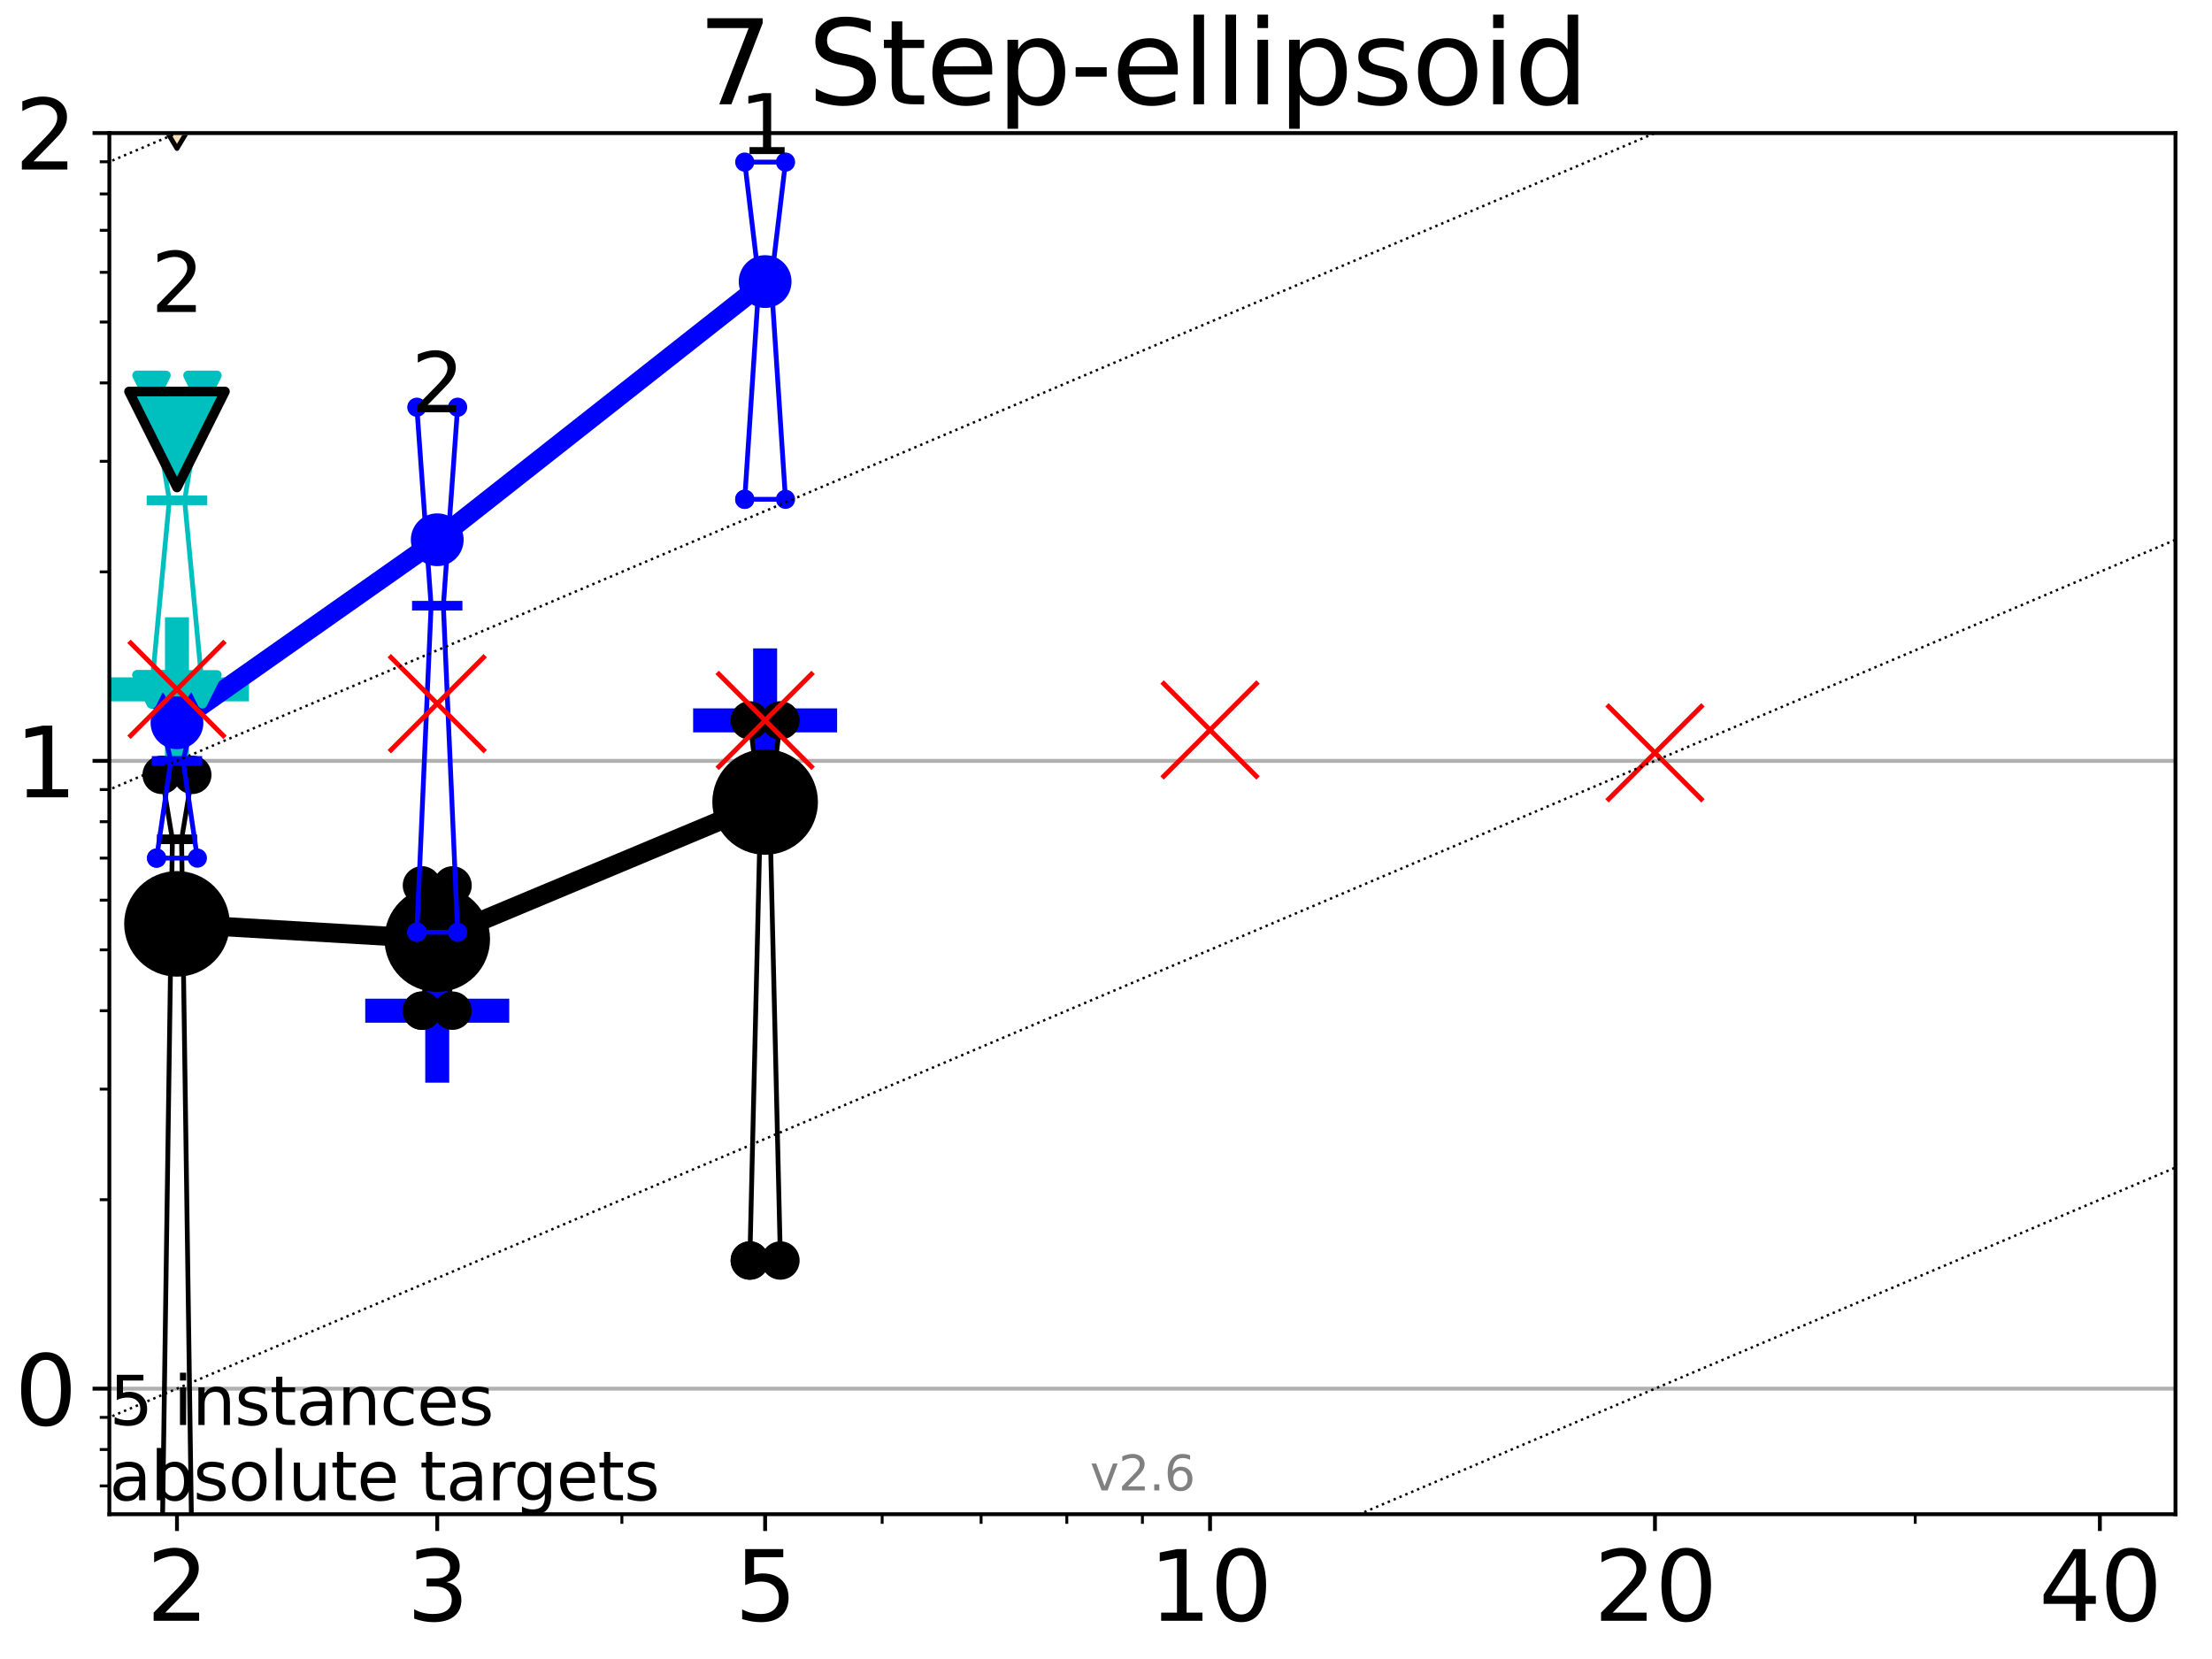 <?xml version="1.0" encoding="utf-8" standalone="no"?>
<!DOCTYPE svg PUBLIC "-//W3C//DTD SVG 1.1//EN"
  "http://www.w3.org/Graphics/SVG/1.1/DTD/svg11.dtd">
<svg xmlns:xlink="http://www.w3.org/1999/xlink" width="460.8pt" height="345.6pt" viewBox="0 0 460.8 345.6" xmlns="http://www.w3.org/2000/svg" version="1.1">
 <defs>
  <style type="text/css">*{stroke-linejoin: round; stroke-linecap: butt}</style>
 </defs>
 <g id="figure_1">
  <g id="patch_1">
   <path d="M 0 345.6 
L 460.8 345.6 
L 460.8 0 
L 0 0 
z
" style="fill: #ffffff"/>
  </g>
  <g id="axes_1">
   <g id="patch_2">
    <path d="M 22.78 315.44 
L 453.192 315.44 
L 453.192 27.72 
L 22.78 27.72 
z
" style="fill: #ffffff"/>
   </g>
   <g id="line2d_1">
    <path d="M 36.868 13.257 
L 66.353 -1 
" clip-path="url(#pd98c1915d7)" style="fill: none; stroke: #f5deb3; stroke-width: 10; stroke-linecap: square"/>
    <defs>
     <path id="mc5965ea54e" d="M -0 17.678 
L 10.607 0 
L 0 -17.678 
L -10.607 -0 
z
" style="stroke: #000000; stroke-linejoin: miter"/>
    </defs>
    <g clip-path="url(#pd98c1915d7)">
     <use xlink:href="#mc5965ea54e" x="36.868" y="13.257" style="fill: #f5deb3; stroke: #000000; stroke-linejoin: miter"/>
     <use xlink:href="#mc5965ea54e" x="66.353" y="-1" style="fill: #f5deb3; stroke: #000000; stroke-linejoin: miter"/>
    </g>
   </g>
   <g id="line2d_2">
    <defs>
     <path id="m08bf8d3bee" d="M -15 0 
L 15 0 
M 0 15 
L 0 -15 
" style="stroke: #0000ff; stroke-width: 5"/>
    </defs>
    <g clip-path="url(#pd98c1915d7)">
     <use xlink:href="#m08bf8d3bee" x="159.39" y="150.072" style="fill: #0000ff; stroke: #0000ff; stroke-width: 5"/>
    </g>
   </g>
   <g id="line2d_3">
    <defs>
     <path id="md5bf8101c2" d="M -15 0 
L 15 0 
M 0 15 
L 0 -15 
" style="stroke: #00bfbf; stroke-width: 5"/>
    </defs>
    <g clip-path="url(#pd98c1915d7)">
     <use xlink:href="#md5bf8101c2" x="36.868" y="143.6" style="fill: #00bfbf; stroke: #00bfbf; stroke-width: 5"/>
    </g>
   </g>
   <g id="line2d_4">
    <g clip-path="url(#pd98c1915d7)">
     <use xlink:href="#m08bf8d3bee" x="91.085" y="210.545" style="fill: #0000ff; stroke: #0000ff; stroke-width: 5"/>
    </g>
   </g>
   <g id="matplotlib.axis_1">
    <g id="xtick_1">
     <g id="line2d_5">
      <defs>
       <path id="m817e844869" d="M 0 0 
L 0 3.5 
" style="stroke: #000000; stroke-width: 0.8"/>
      </defs>
      <g>
       <use xlink:href="#m817e844869" x="36.868" y="315.44" style="stroke: #000000; stroke-width: 0.8"/>
      </g>
     </g>
     <g id="text_1">
      <!-- 2 -->
      <g transform="translate(30.506 337.637)scale(0.2 -0.2)">
       <defs>
        <path id="DejaVuSans-32" d="M 1228 531 
L 3431 531 
L 3431 0 
L 469 0 
L 469 531 
Q 828 903 1448 1529 
Q 2069 2156 2228 2338 
Q 2531 2678 2651 2914 
Q 2772 3150 2772 3378 
Q 2772 3750 2511 3984 
Q 2250 4219 1831 4219 
Q 1534 4219 1204 4116 
Q 875 4013 500 3803 
L 500 4441 
Q 881 4594 1212 4672 
Q 1544 4750 1819 4750 
Q 2544 4750 2975 4387 
Q 3406 4025 3406 3419 
Q 3406 3131 3298 2873 
Q 3191 2616 2906 2266 
Q 2828 2175 2409 1742 
Q 1991 1309 1228 531 
z
" transform="scale(0.016)"/>
       </defs>
       <use xlink:href="#DejaVuSans-32"/>
      </g>
     </g>
    </g>
    <g id="xtick_2">
     <g id="line2d_6">
      <g>
       <use xlink:href="#m817e844869" x="91.085" y="315.44" style="stroke: #000000; stroke-width: 0.8"/>
      </g>
     </g>
     <g id="text_2">
      <!-- 3 -->
      <g transform="translate(84.723 337.637)scale(0.2 -0.2)">
       <defs>
        <path id="DejaVuSans-33" d="M 2597 2516 
Q 3050 2419 3304 2112 
Q 3559 1806 3559 1356 
Q 3559 666 3084 287 
Q 2609 -91 1734 -91 
Q 1441 -91 1130 -33 
Q 819 25 488 141 
L 488 750 
Q 750 597 1062 519 
Q 1375 441 1716 441 
Q 2309 441 2620 675 
Q 2931 909 2931 1356 
Q 2931 1769 2642 2001 
Q 2353 2234 1838 2234 
L 1294 2234 
L 1294 2753 
L 1863 2753 
Q 2328 2753 2575 2939 
Q 2822 3125 2822 3475 
Q 2822 3834 2567 4026 
Q 2313 4219 1838 4219 
Q 1578 4219 1281 4162 
Q 984 4106 628 3988 
L 628 4550 
Q 988 4650 1302 4700 
Q 1616 4750 1894 4750 
Q 2613 4750 3031 4423 
Q 3450 4097 3450 3541 
Q 3450 3153 3228 2886 
Q 3006 2619 2597 2516 
z
" transform="scale(0.016)"/>
       </defs>
       <use xlink:href="#DejaVuSans-33"/>
      </g>
     </g>
    </g>
    <g id="xtick_3">
     <g id="line2d_7">
      <g>
       <use xlink:href="#m817e844869" x="159.39" y="315.44" style="stroke: #000000; stroke-width: 0.8"/>
      </g>
     </g>
     <g id="text_3">
      <!-- 5 -->
      <g transform="translate(153.028 337.637)scale(0.2 -0.2)">
       <defs>
        <path id="DejaVuSans-35" d="M 691 4666 
L 3169 4666 
L 3169 4134 
L 1269 4134 
L 1269 2991 
Q 1406 3038 1543 3061 
Q 1681 3084 1819 3084 
Q 2600 3084 3056 2656 
Q 3513 2228 3513 1497 
Q 3513 744 3044 326 
Q 2575 -91 1722 -91 
Q 1428 -91 1123 -41 
Q 819 9 494 109 
L 494 744 
Q 775 591 1075 516 
Q 1375 441 1709 441 
Q 2250 441 2565 725 
Q 2881 1009 2881 1497 
Q 2881 1984 2565 2268 
Q 2250 2553 1709 2553 
Q 1456 2553 1204 2497 
Q 953 2441 691 2322 
L 691 4666 
z
" transform="scale(0.016)"/>
       </defs>
       <use xlink:href="#DejaVuSans-35"/>
      </g>
     </g>
    </g>
    <g id="xtick_4">
     <g id="line2d_8">
      <g>
       <use xlink:href="#m817e844869" x="252.074" y="315.44" style="stroke: #000000; stroke-width: 0.8"/>
      </g>
     </g>
     <g id="text_4">
      <!-- 10 -->
      <g transform="translate(239.349 337.637)scale(0.2 -0.2)">
       <defs>
        <path id="DejaVuSans-31" d="M 794 531 
L 1825 531 
L 1825 4091 
L 703 3866 
L 703 4441 
L 1819 4666 
L 2450 4666 
L 2450 531 
L 3481 531 
L 3481 0 
L 794 0 
L 794 531 
z
" transform="scale(0.016)"/>
        <path id="DejaVuSans-30" d="M 2034 4250 
Q 1547 4250 1301 3770 
Q 1056 3291 1056 2328 
Q 1056 1369 1301 889 
Q 1547 409 2034 409 
Q 2525 409 2770 889 
Q 3016 1369 3016 2328 
Q 3016 3291 2770 3770 
Q 2525 4250 2034 4250 
z
M 2034 4750 
Q 2819 4750 3233 4129 
Q 3647 3509 3647 2328 
Q 3647 1150 3233 529 
Q 2819 -91 2034 -91 
Q 1250 -91 836 529 
Q 422 1150 422 2328 
Q 422 3509 836 4129 
Q 1250 4750 2034 4750 
z
" transform="scale(0.016)"/>
       </defs>
       <use xlink:href="#DejaVuSans-31"/>
       <use xlink:href="#DejaVuSans-30" x="63.623"/>
      </g>
     </g>
    </g>
    <g id="xtick_5">
     <g id="line2d_9">
      <g>
       <use xlink:href="#m817e844869" x="344.758" y="315.44" style="stroke: #000000; stroke-width: 0.8"/>
      </g>
     </g>
     <g id="text_5">
      <!-- 20 -->
      <g transform="translate(332.033 337.637)scale(0.2 -0.2)">
       <use xlink:href="#DejaVuSans-32"/>
       <use xlink:href="#DejaVuSans-30" x="63.623"/>
      </g>
     </g>
    </g>
    <g id="xtick_6">
     <g id="line2d_10">
      <g>
       <use xlink:href="#m817e844869" x="437.443" y="315.44" style="stroke: #000000; stroke-width: 0.8"/>
      </g>
     </g>
     <g id="text_6">
      <!-- 40 -->
      <g transform="translate(424.718 337.637)scale(0.2 -0.2)">
       <defs>
        <path id="DejaVuSans-34" d="M 2419 4116 
L 825 1625 
L 2419 1625 
L 2419 4116 
z
M 2253 4666 
L 3047 4666 
L 3047 1625 
L 3713 1625 
L 3713 1100 
L 3047 1100 
L 3047 0 
L 2419 0 
L 2419 1100 
L 313 1100 
L 313 1709 
L 2253 4666 
z
" transform="scale(0.016)"/>
       </defs>
       <use xlink:href="#DejaVuSans-34"/>
       <use xlink:href="#DejaVuSans-30" x="63.623"/>
      </g>
     </g>
    </g>
    <g id="xtick_7">
     <g id="line2d_11">
      <defs>
       <path id="m85b043014c" d="M 0 0 
L 0 2 
" style="stroke: #000000; stroke-width: 0.6"/>
      </defs>
      <g>
       <use xlink:href="#m85b043014c" x="129.552" y="315.44" style="stroke: #000000; stroke-width: 0.6"/>
      </g>
     </g>
    </g>
    <g id="xtick_8">
     <g id="line2d_12">
      <g>
       <use xlink:href="#m85b043014c" x="183.769" y="315.44" style="stroke: #000000; stroke-width: 0.6"/>
      </g>
     </g>
    </g>
    <g id="xtick_9">
     <g id="line2d_13">
      <g>
       <use xlink:href="#m85b043014c" x="204.381" y="315.44" style="stroke: #000000; stroke-width: 0.6"/>
      </g>
     </g>
    </g>
    <g id="xtick_10">
     <g id="line2d_14">
      <g>
       <use xlink:href="#m85b043014c" x="222.237" y="315.44" style="stroke: #000000; stroke-width: 0.6"/>
      </g>
     </g>
    </g>
    <g id="xtick_11">
     <g id="line2d_15">
      <g>
       <use xlink:href="#m85b043014c" x="237.986" y="315.44" style="stroke: #000000; stroke-width: 0.6"/>
      </g>
     </g>
    </g>
    <g id="xtick_12">
     <g id="line2d_16">
      <g>
       <use xlink:href="#m85b043014c" x="398.975" y="315.44" style="stroke: #000000; stroke-width: 0.6"/>
      </g>
     </g>
    </g>
   </g>
   <g id="matplotlib.axis_2">
    <g id="ytick_1">
     <g id="line2d_17">
      <path d="M 22.78 289.284 
L 453.192 289.284 
" clip-path="url(#pd98c1915d7)" style="fill: none; stroke: #b0b0b0; stroke-width: 0.8; stroke-linecap: square"/>
     </g>
     <g id="line2d_18">
      <defs>
       <path id="m17027a52e4" d="M 0 0 
L -3.5 0 
" style="stroke: #000000; stroke-width: 0.8"/>
      </defs>
      <g>
       <use xlink:href="#m17027a52e4" x="22.78" y="289.284" style="stroke: #000000; stroke-width: 0.8"/>
      </g>
     </g>
     <g id="text_7">
      <!-- 0 -->
      <g transform="translate(3.055 296.882)scale(0.2 -0.2)">
       <use xlink:href="#DejaVuSans-30"/>
      </g>
     </g>
    </g>
    <g id="ytick_2">
     <g id="line2d_19">
      <path d="M 22.78 158.502 
L 453.192 158.502 
" clip-path="url(#pd98c1915d7)" style="fill: none; stroke: #b0b0b0; stroke-width: 0.8; stroke-linecap: square"/>
     </g>
     <g id="line2d_20">
      <g>
       <use xlink:href="#m17027a52e4" x="22.78" y="158.502" style="stroke: #000000; stroke-width: 0.8"/>
      </g>
     </g>
     <g id="text_8">
      <!-- 1 -->
      <g transform="translate(3.055 166.1)scale(0.2 -0.2)">
       <use xlink:href="#DejaVuSans-31"/>
      </g>
     </g>
    </g>
    <g id="ytick_3">
     <g id="line2d_21">
      <path d="M 22.78 27.72 
L 453.192 27.72 
" clip-path="url(#pd98c1915d7)" style="fill: none; stroke: #b0b0b0; stroke-width: 0.8; stroke-linecap: square"/>
     </g>
     <g id="line2d_22">
      <g>
       <use xlink:href="#m17027a52e4" x="22.78" y="27.72" style="stroke: #000000; stroke-width: 0.8"/>
      </g>
     </g>
     <g id="text_9">
      <!-- 2 -->
      <g transform="translate(3.055 35.318)scale(0.2 -0.2)">
       <use xlink:href="#DejaVuSans-32"/>
      </g>
     </g>
    </g>
    <g id="ytick_4">
     <g id="line2d_23">
      <defs>
       <path id="m6fd36ab4df" d="M 0 0 
L -2 0 
" style="stroke: #000000; stroke-width: 0.6"/>
      </defs>
      <g>
       <use xlink:href="#m6fd36ab4df" x="22.78" y="309.542" style="stroke: #000000; stroke-width: 0.6"/>
      </g>
     </g>
    </g>
    <g id="ytick_5">
     <g id="line2d_24">
      <g>
       <use xlink:href="#m6fd36ab4df" x="22.78" y="301.958" style="stroke: #000000; stroke-width: 0.6"/>
      </g>
     </g>
    </g>
    <g id="ytick_6">
     <g id="line2d_25">
      <g>
       <use xlink:href="#m6fd36ab4df" x="22.78" y="295.268" style="stroke: #000000; stroke-width: 0.6"/>
      </g>
     </g>
    </g>
    <g id="ytick_7">
     <g id="line2d_26">
      <g>
       <use xlink:href="#m6fd36ab4df" x="22.78" y="249.914" style="stroke: #000000; stroke-width: 0.6"/>
      </g>
     </g>
    </g>
    <g id="ytick_8">
     <g id="line2d_27">
      <g>
       <use xlink:href="#m6fd36ab4df" x="22.78" y="226.885" style="stroke: #000000; stroke-width: 0.6"/>
      </g>
     </g>
    </g>
    <g id="ytick_9">
     <g id="line2d_28">
      <g>
       <use xlink:href="#m6fd36ab4df" x="22.78" y="210.545" style="stroke: #000000; stroke-width: 0.6"/>
      </g>
     </g>
    </g>
    <g id="ytick_10">
     <g id="line2d_29">
      <g>
       <use xlink:href="#m6fd36ab4df" x="22.78" y="197.871" style="stroke: #000000; stroke-width: 0.6"/>
      </g>
     </g>
    </g>
    <g id="ytick_11">
     <g id="line2d_30">
      <g>
       <use xlink:href="#m6fd36ab4df" x="22.78" y="187.516" style="stroke: #000000; stroke-width: 0.6"/>
      </g>
     </g>
    </g>
    <g id="ytick_12">
     <g id="line2d_31">
      <g>
       <use xlink:href="#m6fd36ab4df" x="22.78" y="178.76" style="stroke: #000000; stroke-width: 0.6"/>
      </g>
     </g>
    </g>
    <g id="ytick_13">
     <g id="line2d_32">
      <g>
       <use xlink:href="#m6fd36ab4df" x="22.78" y="171.176" style="stroke: #000000; stroke-width: 0.6"/>
      </g>
     </g>
    </g>
    <g id="ytick_14">
     <g id="line2d_33">
      <g>
       <use xlink:href="#m6fd36ab4df" x="22.78" y="164.486" style="stroke: #000000; stroke-width: 0.6"/>
      </g>
     </g>
    </g>
    <g id="ytick_15">
     <g id="line2d_34">
      <g>
       <use xlink:href="#m6fd36ab4df" x="22.78" y="119.133" style="stroke: #000000; stroke-width: 0.6"/>
      </g>
     </g>
    </g>
    <g id="ytick_16">
     <g id="line2d_35">
      <g>
       <use xlink:href="#m6fd36ab4df" x="22.78" y="96.103" style="stroke: #000000; stroke-width: 0.6"/>
      </g>
     </g>
    </g>
    <g id="ytick_17">
     <g id="line2d_36">
      <g>
       <use xlink:href="#m6fd36ab4df" x="22.78" y="79.763" style="stroke: #000000; stroke-width: 0.6"/>
      </g>
     </g>
    </g>
    <g id="ytick_18">
     <g id="line2d_37">
      <g>
       <use xlink:href="#m6fd36ab4df" x="22.78" y="67.089" style="stroke: #000000; stroke-width: 0.6"/>
      </g>
     </g>
    </g>
    <g id="ytick_19">
     <g id="line2d_38">
      <g>
       <use xlink:href="#m6fd36ab4df" x="22.78" y="56.734" style="stroke: #000000; stroke-width: 0.6"/>
      </g>
     </g>
    </g>
    <g id="ytick_20">
     <g id="line2d_39">
      <g>
       <use xlink:href="#m6fd36ab4df" x="22.78" y="47.978" style="stroke: #000000; stroke-width: 0.6"/>
      </g>
     </g>
    </g>
    <g id="ytick_21">
     <g id="line2d_40">
      <g>
       <use xlink:href="#m6fd36ab4df" x="22.78" y="40.394" style="stroke: #000000; stroke-width: 0.6"/>
      </g>
     </g>
    </g>
    <g id="ytick_22">
     <g id="line2d_41">
      <g>
       <use xlink:href="#m6fd36ab4df" x="22.78" y="33.704" style="stroke: #000000; stroke-width: 0.6"/>
      </g>
     </g>
    </g>
   </g>
   <g id="line2d_42">
    <path d="M 33.682 328.653 
L 35.912 174.842 
L 33.682 161.415 
L 40.054 161.415 
L 37.824 174.842 
L 40.054 328.653 
L 33.682 328.653 
" clip-path="url(#pd98c1915d7)" style="fill: none; stroke: #000000; stroke-linecap: square"/>
   </g>
   <g id="line2d_43">
    <path d="M 33.682 328.653 
L 40.054 328.653 
L 40.054 161.415 
L 33.682 161.415 
L 33.682 328.653 
" clip-path="url(#pd98c1915d7)" style="fill: none"/>
    <defs>
     <path id="m4fba16ad74" d="M 0 3 
C 0.796 3 1.559 2.684 2.121 2.121 
C 2.684 1.559 3 0.796 3 0 
C 3 -0.796 2.684 -1.559 2.121 -2.121 
C 1.559 -2.684 0.796 -3 0 -3 
C -0.796 -3 -1.559 -2.684 -2.121 -2.121 
C -2.684 -1.559 -3 -0.796 -3 0 
C -3 0.796 -2.684 1.559 -2.121 2.121 
C -1.559 2.684 -0.796 3 0 3 
z
" style="stroke: #000000; stroke-width: 2"/>
    </defs>
    <g clip-path="url(#pd98c1915d7)">
     <use xlink:href="#m4fba16ad74" x="33.682" y="328.653" style="stroke: #000000; stroke-width: 2"/>
     <use xlink:href="#m4fba16ad74" x="40.054" y="328.653" style="stroke: #000000; stroke-width: 2"/>
     <use xlink:href="#m4fba16ad74" x="40.054" y="161.415" style="stroke: #000000; stroke-width: 2"/>
     <use xlink:href="#m4fba16ad74" x="33.682" y="161.415" style="stroke: #000000; stroke-width: 2"/>
     <use xlink:href="#m4fba16ad74" x="33.682" y="328.653" style="stroke: #000000; stroke-width: 2"/>
    </g>
   </g>
   <g id="line2d_44">
    <path d="M 33.682 174.842 
L 40.054 174.842 
" clip-path="url(#pd98c1915d7)" style="fill: none; stroke: #000000; stroke-width: 2; stroke-linecap: square"/>
   </g>
   <g id="line2d_45">
    <path d="M 87.899 210.545 
L 90.129 194.205 
L 87.899 184.445 
L 94.271 184.445 
L 92.041 194.205 
L 94.271 210.545 
L 87.899 210.545 
" clip-path="url(#pd98c1915d7)" style="fill: none; stroke: #000000; stroke-linecap: square"/>
   </g>
   <g id="line2d_46">
    <path d="M 87.899 210.545 
L 94.271 210.545 
L 94.271 184.445 
L 87.899 184.445 
L 87.899 210.545 
" clip-path="url(#pd98c1915d7)" style="fill: none"/>
    <g clip-path="url(#pd98c1915d7)">
     <use xlink:href="#m4fba16ad74" x="87.899" y="210.545" style="stroke: #000000; stroke-width: 2"/>
     <use xlink:href="#m4fba16ad74" x="94.271" y="210.545" style="stroke: #000000; stroke-width: 2"/>
     <use xlink:href="#m4fba16ad74" x="94.271" y="184.445" style="stroke: #000000; stroke-width: 2"/>
     <use xlink:href="#m4fba16ad74" x="87.899" y="184.445" style="stroke: #000000; stroke-width: 2"/>
     <use xlink:href="#m4fba16ad74" x="87.899" y="210.545" style="stroke: #000000; stroke-width: 2"/>
    </g>
   </g>
   <g id="line2d_47">
    <path d="M 87.899 194.205 
L 94.271 194.205 
" clip-path="url(#pd98c1915d7)" style="fill: none; stroke: #000000; stroke-width: 2; stroke-linecap: square"/>
   </g>
   <g id="line2d_48">
    <path d="M 156.204 262.588 
L 158.434 168.405 
L 156.204 150.072 
L 162.576 150.072 
L 160.346 168.405 
L 162.576 262.588 
L 156.204 262.588 
" clip-path="url(#pd98c1915d7)" style="fill: none; stroke: #000000; stroke-linecap: square"/>
   </g>
   <g id="line2d_49">
    <path d="M 156.204 262.588 
L 162.576 262.588 
L 162.576 150.072 
L 156.204 150.072 
L 156.204 262.588 
" clip-path="url(#pd98c1915d7)" style="fill: none"/>
    <g clip-path="url(#pd98c1915d7)">
     <use xlink:href="#m4fba16ad74" x="156.204" y="262.588" style="stroke: #000000; stroke-width: 2"/>
     <use xlink:href="#m4fba16ad74" x="162.576" y="262.588" style="stroke: #000000; stroke-width: 2"/>
     <use xlink:href="#m4fba16ad74" x="162.576" y="150.072" style="stroke: #000000; stroke-width: 2"/>
     <use xlink:href="#m4fba16ad74" x="156.204" y="150.072" style="stroke: #000000; stroke-width: 2"/>
     <use xlink:href="#m4fba16ad74" x="156.204" y="262.588" style="stroke: #000000; stroke-width: 2"/>
    </g>
   </g>
   <g id="line2d_50">
    <path d="M 156.204 168.405 
L 162.576 168.405 
" clip-path="url(#pd98c1915d7)" style="fill: none; stroke: #000000; stroke-width: 2; stroke-linecap: square"/>
   </g>
   <g id="line2d_51">
    <path d="M 36.868 192.458 
L 91.085 195.643 
" clip-path="url(#pd98c1915d7)" style="fill: none; stroke: #000000; stroke-width: 4; stroke-linecap: square"/>
   </g>
   <g id="line2d_52">
    <path d="M 91.085 195.643 
L 159.39 167.068 
" clip-path="url(#pd98c1915d7)" style="fill: none; stroke: #000000; stroke-width: 4; stroke-linecap: square"/>
   </g>
   <g id="line2d_53">
    <path d="M 36.868 192.458 
L 91.085 195.643 
L 159.39 167.068 
" clip-path="url(#pd98c1915d7)" style="fill: none"/>
    <defs>
     <path id="me5235ca14b" d="M 0 10 
C 2.652 10 5.196 8.946 7.071 7.071 
C 8.946 5.196 10 2.652 10 0 
C 10 -2.652 8.946 -5.196 7.071 -7.071 
C 5.196 -8.946 2.652 -10 0 -10 
C -2.652 -10 -5.196 -8.946 -7.071 -7.071 
C -8.946 -5.196 -10 -2.652 -10 0 
C -10 2.652 -8.946 5.196 -7.071 7.071 
C -5.196 8.946 -2.652 10 0 10 
z
" style="stroke: #000000; stroke-width: 2"/>
    </defs>
    <g clip-path="url(#pd98c1915d7)">
     <use xlink:href="#me5235ca14b" x="36.868" y="192.458" style="stroke: #000000; stroke-width: 2"/>
     <use xlink:href="#me5235ca14b" x="91.085" y="195.643" style="stroke: #000000; stroke-width: 2"/>
     <use xlink:href="#me5235ca14b" x="159.39" y="167.068" style="stroke: #000000; stroke-width: 2"/>
    </g>
   </g>
   <g id="line2d_54">
    <path d="M 32.62 178.76 
L 35.594 158.502 
L 32.62 145.828 
L 41.116 145.828 
L 38.143 158.502 
L 41.116 178.76 
L 32.62 178.76 
" clip-path="url(#pd98c1915d7)" style="fill: none; stroke: #0000ff; stroke-linecap: square"/>
   </g>
   <g id="line2d_55">
    <path d="M 32.62 178.76 
L 41.116 178.76 
L 41.116 145.828 
L 32.62 145.828 
L 32.62 178.76 
" clip-path="url(#pd98c1915d7)" style="fill: none"/>
    <defs>
     <path id="m25007eb648" d="M 0 1.5 
C 0.398 1.5 0.779 1.342 1.061 1.061 
C 1.342 0.779 1.5 0.398 1.5 0 
C 1.5 -0.398 1.342 -0.779 1.061 -1.061 
C 0.779 -1.342 0.398 -1.5 0 -1.5 
C -0.398 -1.5 -0.779 -1.342 -1.061 -1.061 
C -1.342 -0.779 -1.5 -0.398 -1.5 0 
C -1.5 0.398 -1.342 0.779 -1.061 1.061 
C -0.779 1.342 -0.398 1.5 0 1.5 
z
" style="stroke: #0000ff"/>
    </defs>
    <g clip-path="url(#pd98c1915d7)">
     <use xlink:href="#m25007eb648" x="32.62" y="178.76" style="fill: #0000ff; stroke: #0000ff"/>
     <use xlink:href="#m25007eb648" x="41.116" y="178.76" style="fill: #0000ff; stroke: #0000ff"/>
     <use xlink:href="#m25007eb648" x="41.116" y="145.828" style="fill: #0000ff; stroke: #0000ff"/>
     <use xlink:href="#m25007eb648" x="32.62" y="145.828" style="fill: #0000ff; stroke: #0000ff"/>
     <use xlink:href="#m25007eb648" x="32.62" y="178.76" style="fill: #0000ff; stroke: #0000ff"/>
    </g>
   </g>
   <g id="line2d_56">
    <path d="M 32.62 158.502 
L 41.116 158.502 
" clip-path="url(#pd98c1915d7)" style="fill: none; stroke: #0000ff; stroke-width: 2; stroke-linecap: square"/>
   </g>
   <g id="line2d_57">
    <path d="M 86.837 194.205 
L 89.811 126.179 
L 86.837 84.835 
L 95.333 84.835 
L 92.359 126.179 
L 95.333 194.205 
L 86.837 194.205 
" clip-path="url(#pd98c1915d7)" style="fill: none; stroke: #0000ff; stroke-linecap: square"/>
   </g>
   <g id="line2d_58">
    <path d="M 86.837 194.205 
L 95.333 194.205 
L 95.333 84.835 
L 86.837 84.835 
L 86.837 194.205 
" clip-path="url(#pd98c1915d7)" style="fill: none"/>
    <g clip-path="url(#pd98c1915d7)">
     <use xlink:href="#m25007eb648" x="86.837" y="194.205" style="fill: #0000ff; stroke: #0000ff"/>
     <use xlink:href="#m25007eb648" x="95.333" y="194.205" style="fill: #0000ff; stroke: #0000ff"/>
     <use xlink:href="#m25007eb648" x="95.333" y="84.835" style="fill: #0000ff; stroke: #0000ff"/>
     <use xlink:href="#m25007eb648" x="86.837" y="84.835" style="fill: #0000ff; stroke: #0000ff"/>
     <use xlink:href="#m25007eb648" x="86.837" y="194.205" style="fill: #0000ff; stroke: #0000ff"/>
    </g>
   </g>
   <g id="line2d_59">
    <path d="M 86.837 126.179 
L 95.333 126.179 
" clip-path="url(#pd98c1915d7)" style="fill: none; stroke: #0000ff; stroke-width: 2; stroke-linecap: square"/>
   </g>
   <g id="line2d_60">
    <path d="M 155.142 104.013 
L 158.116 58.659 
L 155.142 33.767 
L 163.638 33.767 
L 160.665 58.659 
L 163.638 104.013 
L 155.142 104.013 
" clip-path="url(#pd98c1915d7)" style="fill: none; stroke: #0000ff; stroke-linecap: square"/>
   </g>
   <g id="line2d_61">
    <path d="M 155.142 104.013 
L 163.638 104.013 
L 163.638 33.767 
L 155.142 33.767 
L 155.142 104.013 
" clip-path="url(#pd98c1915d7)" style="fill: none"/>
    <g clip-path="url(#pd98c1915d7)">
     <use xlink:href="#m25007eb648" x="155.142" y="104.013" style="fill: #0000ff; stroke: #0000ff"/>
     <use xlink:href="#m25007eb648" x="163.638" y="104.013" style="fill: #0000ff; stroke: #0000ff"/>
     <use xlink:href="#m25007eb648" x="163.638" y="33.767" style="fill: #0000ff; stroke: #0000ff"/>
     <use xlink:href="#m25007eb648" x="155.142" y="33.767" style="fill: #0000ff; stroke: #0000ff"/>
     <use xlink:href="#m25007eb648" x="155.142" y="104.013" style="fill: #0000ff; stroke: #0000ff"/>
    </g>
   </g>
   <g id="line2d_62">
    <path d="M 155.142 58.659 
L 163.638 58.659 
" clip-path="url(#pd98c1915d7)" style="fill: none; stroke: #0000ff; stroke-width: 2; stroke-linecap: square"/>
   </g>
   <g id="line2d_63">
    <path d="M 36.868 150.564 
L 91.085 112.443 
" clip-path="url(#pd98c1915d7)" style="fill: none; stroke: #0000ff; stroke-width: 4; stroke-linecap: square"/>
   </g>
   <g id="line2d_64">
    <path d="M 91.085 112.443 
L 159.39 58.659 
" clip-path="url(#pd98c1915d7)" style="fill: none; stroke: #0000ff; stroke-width: 4; stroke-linecap: square"/>
   </g>
   <g id="line2d_65">
    <path d="M 36.868 150.564 
L 91.085 112.443 
L 159.39 58.659 
" clip-path="url(#pd98c1915d7)" style="fill: none"/>
    <defs>
     <path id="mbbe157e508" d="M 0 5 
C 1.326 5 2.598 4.473 3.536 3.536 
C 4.473 2.598 5 1.326 5 0 
C 5 -1.326 4.473 -2.598 3.536 -3.536 
C 2.598 -4.473 1.326 -5 0 -5 
C -1.326 -5 -2.598 -4.473 -3.536 -3.536 
C -4.473 -2.598 -5 -1.326 -5 0 
C -5 1.326 -4.473 2.598 -3.536 3.536 
C -2.598 4.473 -1.326 5 0 5 
z
" style="stroke: #0000ff"/>
    </defs>
    <g clip-path="url(#pd98c1915d7)">
     <use xlink:href="#mbbe157e508" x="36.868" y="150.564" style="fill: #0000ff; stroke: #0000ff"/>
     <use xlink:href="#mbbe157e508" x="91.085" y="112.443" style="fill: #0000ff; stroke: #0000ff"/>
     <use xlink:href="#mbbe157e508" x="159.39" y="58.659" style="fill: #0000ff; stroke: #0000ff"/>
    </g>
   </g>
   <g id="line2d_66">
    <path d="M 31.558 143.6 
L 35.275 104.231 
L 31.558 81.201 
L 42.178 81.201 
L 38.461 104.231 
L 42.178 143.6 
L 31.558 143.6 
" clip-path="url(#pd98c1915d7)" style="fill: none; stroke: #00bfbf; stroke-linecap: square"/>
   </g>
   <g id="line2d_67">
    <path d="M 31.558 143.6 
L 42.178 143.6 
L 42.178 81.201 
L 31.558 81.201 
L 31.558 143.6 
" clip-path="url(#pd98c1915d7)" style="fill: none"/>
    <defs>
     <path id="m767d5e0d94" d="M -0 3 
L 3 -3 
L -3 -3 
z
" style="stroke: #00bfbf; stroke-width: 2; stroke-linejoin: miter"/>
    </defs>
    <g clip-path="url(#pd98c1915d7)">
     <use xlink:href="#m767d5e0d94" x="31.558" y="143.6" style="fill: #00bfbf; stroke: #00bfbf; stroke-width: 2; stroke-linejoin: miter"/>
     <use xlink:href="#m767d5e0d94" x="42.178" y="143.6" style="fill: #00bfbf; stroke: #00bfbf; stroke-width: 2; stroke-linejoin: miter"/>
     <use xlink:href="#m767d5e0d94" x="42.178" y="81.201" style="fill: #00bfbf; stroke: #00bfbf; stroke-width: 2; stroke-linejoin: miter"/>
     <use xlink:href="#m767d5e0d94" x="31.558" y="81.201" style="fill: #00bfbf; stroke: #00bfbf; stroke-width: 2; stroke-linejoin: miter"/>
     <use xlink:href="#m767d5e0d94" x="31.558" y="143.6" style="fill: #00bfbf; stroke: #00bfbf; stroke-width: 2; stroke-linejoin: miter"/>
    </g>
   </g>
   <g id="line2d_68">
    <path d="M 31.558 104.231 
L 42.178 104.231 
" clip-path="url(#pd98c1915d7)" style="fill: none; stroke: #00bfbf; stroke-width: 2; stroke-linecap: square"/>
   </g>
   <g id="line2d_69">
    <path d="M 36.868 91.557 
" clip-path="url(#pd98c1915d7)" style="fill: none"/>
    <defs>
     <path id="mca27f79fcb" d="M -0 10 
L 10 -10 
L -10 -10 
z
" style="stroke: #000000; stroke-width: 2; stroke-linejoin: miter"/>
    </defs>
    <g clip-path="url(#pd98c1915d7)">
     <use xlink:href="#mca27f79fcb" x="36.868" y="91.557" style="fill: #00bfbf; stroke: #000000; stroke-width: 2; stroke-linejoin: miter"/>
    </g>
   </g>
   <g id="line2d_70"/>
   <g id="line2d_71"/>
   <g id="line2d_72"/>
   <g id="line2d_73"/>
   <g id="line2d_74"/>
   <g id="line2d_75"/>
   <g id="line2d_76"/>
   <g id="line2d_77">
    <defs>
     <path id="mb7d15a6445" d="M -10 10 
L 10 -10 
M -10 -10 
L 10 10 
" style="stroke: #ff0000"/>
    </defs>
    <g clip-path="url(#pd98c1915d7)">
     <use xlink:href="#mb7d15a6445" x="36.868" y="143.6" style="fill: #ff0000; stroke: #ff0000"/>
     <use xlink:href="#mb7d15a6445" x="91.085" y="146.59" style="fill: #ff0000; stroke: #ff0000"/>
     <use xlink:href="#mb7d15a6445" x="159.39" y="150.072" style="fill: #ff0000; stroke: #ff0000"/>
     <use xlink:href="#mb7d15a6445" x="252.074" y="152.065" style="fill: #ff0000; stroke: #ff0000"/>
     <use xlink:href="#mb7d15a6445" x="344.758" y="156.823" style="fill: #ff0000; stroke: #ff0000"/>
    </g>
   </g>
   <g id="line2d_78">
    <path d="M 209.823 346.6 
L 461.8 239.568 
" clip-path="url(#pd98c1915d7)" style="fill: none; stroke-dasharray: 0.5,0.825; stroke-dashoffset: 0; stroke: #000000; stroke-width: 0.5"/>
   </g>
   <g id="line2d_79">
    <path d="M -1 305.369 
L 461.8 108.786 
" clip-path="url(#pd98c1915d7)" style="fill: none; stroke-dasharray: 0.5,0.825; stroke-dashoffset: 0; stroke: #000000; stroke-width: 0.5"/>
   </g>
   <g id="line2d_80">
    <path d="M -1 174.587 
L 412.372 -1 
" clip-path="url(#pd98c1915d7)" style="fill: none; stroke-dasharray: 0.5,0.825; stroke-dashoffset: 0; stroke: #000000; stroke-width: 0.5"/>
   </g>
   <g id="line2d_81">
    <path d="M -1 43.805 
L 104.482 -1 
" clip-path="url(#pd98c1915d7)" style="fill: none; stroke-dasharray: 0.5,0.825; stroke-dashoffset: 0; stroke: #000000; stroke-width: 0.5"/>
   </g>
   <g id="line2d_82">
    <path clip-path="url(#pd98c1915d7)" style="fill: none; stroke-dasharray: 0.5,0.825; stroke-dashoffset: 0; stroke: #000000; stroke-width: 0.5"/>
   </g>
   <g id="line2d_83">
    <path clip-path="url(#pd98c1915d7)" style="fill: none; stroke-dasharray: 0.5,0.825; stroke-dashoffset: 0; stroke: #000000; stroke-width: 0.5"/>
   </g>
   <g id="line2d_84">
    <path clip-path="url(#pd98c1915d7)" style="fill: none; stroke-dasharray: 0.5,0.825; stroke-dashoffset: 0; stroke: #000000; stroke-width: 0.5"/>
   </g>
   <g id="line2d_85">
    <path clip-path="url(#pd98c1915d7)" style="fill: none; stroke-dasharray: 0.5,0.825; stroke-dashoffset: 0; stroke: #000000; stroke-width: 0.5"/>
   </g>
   <g id="line2d_86">
    <path clip-path="url(#pd98c1915d7)" style="fill: none; stroke-dasharray: 0.5,0.825; stroke-dashoffset: 0; stroke: #000000; stroke-width: 0.5"/>
   </g>
   <g id="patch_3">
    <path d="M 22.78 315.44 
L 22.78 27.72 
" style="fill: none; stroke: #000000; stroke-width: 0.8; stroke-linejoin: miter; stroke-linecap: square"/>
   </g>
   <g id="patch_4">
    <path d="M 453.192 315.44 
L 453.192 27.72 
" style="fill: none; stroke: #000000; stroke-width: 0.8; stroke-linejoin: miter; stroke-linecap: square"/>
   </g>
   <g id="patch_5">
    <path d="M 22.78 315.44 
L 453.192 315.44 
" style="fill: none; stroke: #000000; stroke-width: 0.8; stroke-linejoin: miter; stroke-linecap: square"/>
   </g>
   <g id="patch_6">
    <path d="M 22.78 27.72 
L 453.192 27.72 
" style="fill: none; stroke: #000000; stroke-width: 0.8; stroke-linejoin: miter; stroke-linecap: square"/>
   </g>
   <g id="text_10">
    <!-- 1 -->
    <g transform="translate(153.982 32.094)scale(0.17 -0.17)">
     <use xlink:href="#DejaVuSans-31"/>
    </g>
   </g>
   <g id="text_11">
    <!-- 2 -->
    <g transform="translate(31.46 64.992)scale(0.17 -0.17)">
     <use xlink:href="#DejaVuSans-32"/>
    </g>
   </g>
   <g id="text_12">
    <!-- 2 -->
    <g transform="translate(85.677 85.878)scale(0.17 -0.17)">
     <use xlink:href="#DejaVuSans-32"/>
    </g>
   </g>
   <g id="text_13">
    <!-- 5 instances -->
    <g transform="translate(22.78 296.851)scale(0.14 -0.14)">
     <defs>
      <path id="DejaVuSans-20" transform="scale(0.016)"/>
      <path id="DejaVuSans-69" d="M 603 3500 
L 1178 3500 
L 1178 0 
L 603 0 
L 603 3500 
z
M 603 4863 
L 1178 4863 
L 1178 4134 
L 603 4134 
L 603 4863 
z
" transform="scale(0.016)"/>
      <path id="DejaVuSans-6e" d="M 3513 2113 
L 3513 0 
L 2938 0 
L 2938 2094 
Q 2938 2591 2744 2837 
Q 2550 3084 2163 3084 
Q 1697 3084 1428 2787 
Q 1159 2491 1159 1978 
L 1159 0 
L 581 0 
L 581 3500 
L 1159 3500 
L 1159 2956 
Q 1366 3272 1645 3428 
Q 1925 3584 2291 3584 
Q 2894 3584 3203 3211 
Q 3513 2838 3513 2113 
z
" transform="scale(0.016)"/>
      <path id="DejaVuSans-73" d="M 2834 3397 
L 2834 2853 
Q 2591 2978 2328 3040 
Q 2066 3103 1784 3103 
Q 1356 3103 1142 2972 
Q 928 2841 928 2578 
Q 928 2378 1081 2264 
Q 1234 2150 1697 2047 
L 1894 2003 
Q 2506 1872 2764 1633 
Q 3022 1394 3022 966 
Q 3022 478 2636 193 
Q 2250 -91 1575 -91 
Q 1294 -91 989 -36 
Q 684 19 347 128 
L 347 722 
Q 666 556 975 473 
Q 1284 391 1588 391 
Q 1994 391 2212 530 
Q 2431 669 2431 922 
Q 2431 1156 2273 1281 
Q 2116 1406 1581 1522 
L 1381 1569 
Q 847 1681 609 1914 
Q 372 2147 372 2553 
Q 372 3047 722 3315 
Q 1072 3584 1716 3584 
Q 2034 3584 2315 3537 
Q 2597 3491 2834 3397 
z
" transform="scale(0.016)"/>
      <path id="DejaVuSans-74" d="M 1172 4494 
L 1172 3500 
L 2356 3500 
L 2356 3053 
L 1172 3053 
L 1172 1153 
Q 1172 725 1289 603 
Q 1406 481 1766 481 
L 2356 481 
L 2356 0 
L 1766 0 
Q 1100 0 847 248 
Q 594 497 594 1153 
L 594 3053 
L 172 3053 
L 172 3500 
L 594 3500 
L 594 4494 
L 1172 4494 
z
" transform="scale(0.016)"/>
      <path id="DejaVuSans-61" d="M 2194 1759 
Q 1497 1759 1228 1600 
Q 959 1441 959 1056 
Q 959 750 1161 570 
Q 1363 391 1709 391 
Q 2188 391 2477 730 
Q 2766 1069 2766 1631 
L 2766 1759 
L 2194 1759 
z
M 3341 1997 
L 3341 0 
L 2766 0 
L 2766 531 
Q 2569 213 2275 61 
Q 1981 -91 1556 -91 
Q 1019 -91 701 211 
Q 384 513 384 1019 
Q 384 1609 779 1909 
Q 1175 2209 1959 2209 
L 2766 2209 
L 2766 2266 
Q 2766 2663 2505 2880 
Q 2244 3097 1772 3097 
Q 1472 3097 1187 3025 
Q 903 2953 641 2809 
L 641 3341 
Q 956 3463 1253 3523 
Q 1550 3584 1831 3584 
Q 2591 3584 2966 3190 
Q 3341 2797 3341 1997 
z
" transform="scale(0.016)"/>
      <path id="DejaVuSans-63" d="M 3122 3366 
L 3122 2828 
Q 2878 2963 2633 3030 
Q 2388 3097 2138 3097 
Q 1578 3097 1268 2742 
Q 959 2388 959 1747 
Q 959 1106 1268 751 
Q 1578 397 2138 397 
Q 2388 397 2633 464 
Q 2878 531 3122 666 
L 3122 134 
Q 2881 22 2623 -34 
Q 2366 -91 2075 -91 
Q 1284 -91 818 406 
Q 353 903 353 1747 
Q 353 2603 823 3093 
Q 1294 3584 2113 3584 
Q 2378 3584 2631 3529 
Q 2884 3475 3122 3366 
z
" transform="scale(0.016)"/>
      <path id="DejaVuSans-65" d="M 3597 1894 
L 3597 1613 
L 953 1613 
Q 991 1019 1311 708 
Q 1631 397 2203 397 
Q 2534 397 2845 478 
Q 3156 559 3463 722 
L 3463 178 
Q 3153 47 2828 -22 
Q 2503 -91 2169 -91 
Q 1331 -91 842 396 
Q 353 884 353 1716 
Q 353 2575 817 3079 
Q 1281 3584 2069 3584 
Q 2775 3584 3186 3129 
Q 3597 2675 3597 1894 
z
M 3022 2063 
Q 3016 2534 2758 2815 
Q 2500 3097 2075 3097 
Q 1594 3097 1305 2825 
Q 1016 2553 972 2059 
L 3022 2063 
z
" transform="scale(0.016)"/>
     </defs>
     <use xlink:href="#DejaVuSans-35"/>
     <use xlink:href="#DejaVuSans-20" x="63.623"/>
     <use xlink:href="#DejaVuSans-69" x="95.41"/>
     <use xlink:href="#DejaVuSans-6e" x="123.193"/>
     <use xlink:href="#DejaVuSans-73" x="186.572"/>
     <use xlink:href="#DejaVuSans-74" x="238.672"/>
     <use xlink:href="#DejaVuSans-61" x="277.881"/>
     <use xlink:href="#DejaVuSans-6e" x="339.16"/>
     <use xlink:href="#DejaVuSans-63" x="402.539"/>
     <use xlink:href="#DejaVuSans-65" x="457.52"/>
     <use xlink:href="#DejaVuSans-73" x="519.043"/>
    </g>
    <!-- absolute targets -->
    <g transform="translate(22.78 312.528)scale(0.14 -0.14)">
     <defs>
      <path id="DejaVuSans-62" d="M 3116 1747 
Q 3116 2381 2855 2742 
Q 2594 3103 2138 3103 
Q 1681 3103 1420 2742 
Q 1159 2381 1159 1747 
Q 1159 1113 1420 752 
Q 1681 391 2138 391 
Q 2594 391 2855 752 
Q 3116 1113 3116 1747 
z
M 1159 2969 
Q 1341 3281 1617 3432 
Q 1894 3584 2278 3584 
Q 2916 3584 3314 3078 
Q 3713 2572 3713 1747 
Q 3713 922 3314 415 
Q 2916 -91 2278 -91 
Q 1894 -91 1617 61 
Q 1341 213 1159 525 
L 1159 0 
L 581 0 
L 581 4863 
L 1159 4863 
L 1159 2969 
z
" transform="scale(0.016)"/>
      <path id="DejaVuSans-6f" d="M 1959 3097 
Q 1497 3097 1228 2736 
Q 959 2375 959 1747 
Q 959 1119 1226 758 
Q 1494 397 1959 397 
Q 2419 397 2687 759 
Q 2956 1122 2956 1747 
Q 2956 2369 2687 2733 
Q 2419 3097 1959 3097 
z
M 1959 3584 
Q 2709 3584 3137 3096 
Q 3566 2609 3566 1747 
Q 3566 888 3137 398 
Q 2709 -91 1959 -91 
Q 1206 -91 779 398 
Q 353 888 353 1747 
Q 353 2609 779 3096 
Q 1206 3584 1959 3584 
z
" transform="scale(0.016)"/>
      <path id="DejaVuSans-6c" d="M 603 4863 
L 1178 4863 
L 1178 0 
L 603 0 
L 603 4863 
z
" transform="scale(0.016)"/>
      <path id="DejaVuSans-75" d="M 544 1381 
L 544 3500 
L 1119 3500 
L 1119 1403 
Q 1119 906 1312 657 
Q 1506 409 1894 409 
Q 2359 409 2629 706 
Q 2900 1003 2900 1516 
L 2900 3500 
L 3475 3500 
L 3475 0 
L 2900 0 
L 2900 538 
Q 2691 219 2414 64 
Q 2138 -91 1772 -91 
Q 1169 -91 856 284 
Q 544 659 544 1381 
z
M 1991 3584 
L 1991 3584 
z
" transform="scale(0.016)"/>
      <path id="DejaVuSans-72" d="M 2631 2963 
Q 2534 3019 2420 3045 
Q 2306 3072 2169 3072 
Q 1681 3072 1420 2755 
Q 1159 2438 1159 1844 
L 1159 0 
L 581 0 
L 581 3500 
L 1159 3500 
L 1159 2956 
Q 1341 3275 1631 3429 
Q 1922 3584 2338 3584 
Q 2397 3584 2469 3576 
Q 2541 3569 2628 3553 
L 2631 2963 
z
" transform="scale(0.016)"/>
      <path id="DejaVuSans-67" d="M 2906 1791 
Q 2906 2416 2648 2759 
Q 2391 3103 1925 3103 
Q 1463 3103 1205 2759 
Q 947 2416 947 1791 
Q 947 1169 1205 825 
Q 1463 481 1925 481 
Q 2391 481 2648 825 
Q 2906 1169 2906 1791 
z
M 3481 434 
Q 3481 -459 3084 -895 
Q 2688 -1331 1869 -1331 
Q 1566 -1331 1297 -1286 
Q 1028 -1241 775 -1147 
L 775 -588 
Q 1028 -725 1275 -790 
Q 1522 -856 1778 -856 
Q 2344 -856 2625 -561 
Q 2906 -266 2906 331 
L 2906 616 
Q 2728 306 2450 153 
Q 2172 0 1784 0 
Q 1141 0 747 490 
Q 353 981 353 1791 
Q 353 2603 747 3093 
Q 1141 3584 1784 3584 
Q 2172 3584 2450 3431 
Q 2728 3278 2906 2969 
L 2906 3500 
L 3481 3500 
L 3481 434 
z
" transform="scale(0.016)"/>
     </defs>
     <use xlink:href="#DejaVuSans-61"/>
     <use xlink:href="#DejaVuSans-62" x="61.279"/>
     <use xlink:href="#DejaVuSans-73" x="124.756"/>
     <use xlink:href="#DejaVuSans-6f" x="176.855"/>
     <use xlink:href="#DejaVuSans-6c" x="238.037"/>
     <use xlink:href="#DejaVuSans-75" x="265.82"/>
     <use xlink:href="#DejaVuSans-74" x="329.199"/>
     <use xlink:href="#DejaVuSans-65" x="368.408"/>
     <use xlink:href="#DejaVuSans-20" x="429.932"/>
     <use xlink:href="#DejaVuSans-74" x="461.719"/>
     <use xlink:href="#DejaVuSans-61" x="500.928"/>
     <use xlink:href="#DejaVuSans-72" x="562.207"/>
     <use xlink:href="#DejaVuSans-67" x="601.57"/>
     <use xlink:href="#DejaVuSans-65" x="665.047"/>
     <use xlink:href="#DejaVuSans-74" x="726.57"/>
     <use xlink:href="#DejaVuSans-73" x="765.779"/>
    </g>
   </g>
   <g id="text_14">
    <!-- v2.6 -->
    <g style="fill: #808080" transform="translate(227.075 310.483)scale(0.1 -0.1)">
     <defs>
      <path id="DejaVuSans-76" d="M 191 3500 
L 800 3500 
L 1894 563 
L 2988 3500 
L 3597 3500 
L 2284 0 
L 1503 0 
L 191 3500 
z
" transform="scale(0.016)"/>
      <path id="DejaVuSans-2e" d="M 684 794 
L 1344 794 
L 1344 0 
L 684 0 
L 684 794 
z
" transform="scale(0.016)"/>
      <path id="DejaVuSans-36" d="M 2113 2584 
Q 1688 2584 1439 2293 
Q 1191 2003 1191 1497 
Q 1191 994 1439 701 
Q 1688 409 2113 409 
Q 2538 409 2786 701 
Q 3034 994 3034 1497 
Q 3034 2003 2786 2293 
Q 2538 2584 2113 2584 
z
M 3366 4563 
L 3366 3988 
Q 3128 4100 2886 4159 
Q 2644 4219 2406 4219 
Q 1781 4219 1451 3797 
Q 1122 3375 1075 2522 
Q 1259 2794 1537 2939 
Q 1816 3084 2150 3084 
Q 2853 3084 3261 2657 
Q 3669 2231 3669 1497 
Q 3669 778 3244 343 
Q 2819 -91 2113 -91 
Q 1303 -91 875 529 
Q 447 1150 447 2328 
Q 447 3434 972 4092 
Q 1497 4750 2381 4750 
Q 2619 4750 2861 4703 
Q 3103 4656 3366 4563 
z
" transform="scale(0.016)"/>
     </defs>
     <use xlink:href="#DejaVuSans-76"/>
     <use xlink:href="#DejaVuSans-32" x="59.18"/>
     <use xlink:href="#DejaVuSans-2e" x="122.803"/>
     <use xlink:href="#DejaVuSans-36" x="154.59"/>
    </g>
   </g>
   <g id="text_15">
    <!-- 7 Step-ellipsoid -->
    <g transform="translate(145.335 21.72)scale(0.24 -0.24)">
     <defs>
      <path id="DejaVuSans-37" d="M 525 4666 
L 3525 4666 
L 3525 4397 
L 1831 0 
L 1172 0 
L 2766 4134 
L 525 4134 
L 525 4666 
z
" transform="scale(0.016)"/>
      <path id="DejaVuSans-53" d="M 3425 4513 
L 3425 3897 
Q 3066 4069 2747 4153 
Q 2428 4238 2131 4238 
Q 1616 4238 1336 4038 
Q 1056 3838 1056 3469 
Q 1056 3159 1242 3001 
Q 1428 2844 1947 2747 
L 2328 2669 
Q 3034 2534 3370 2195 
Q 3706 1856 3706 1288 
Q 3706 609 3251 259 
Q 2797 -91 1919 -91 
Q 1588 -91 1214 -16 
Q 841 59 441 206 
L 441 856 
Q 825 641 1194 531 
Q 1563 422 1919 422 
Q 2459 422 2753 634 
Q 3047 847 3047 1241 
Q 3047 1584 2836 1778 
Q 2625 1972 2144 2069 
L 1759 2144 
Q 1053 2284 737 2584 
Q 422 2884 422 3419 
Q 422 4038 858 4394 
Q 1294 4750 2059 4750 
Q 2388 4750 2728 4690 
Q 3069 4631 3425 4513 
z
" transform="scale(0.016)"/>
      <path id="DejaVuSans-70" d="M 1159 525 
L 1159 -1331 
L 581 -1331 
L 581 3500 
L 1159 3500 
L 1159 2969 
Q 1341 3281 1617 3432 
Q 1894 3584 2278 3584 
Q 2916 3584 3314 3078 
Q 3713 2572 3713 1747 
Q 3713 922 3314 415 
Q 2916 -91 2278 -91 
Q 1894 -91 1617 61 
Q 1341 213 1159 525 
z
M 3116 1747 
Q 3116 2381 2855 2742 
Q 2594 3103 2138 3103 
Q 1681 3103 1420 2742 
Q 1159 2381 1159 1747 
Q 1159 1113 1420 752 
Q 1681 391 2138 391 
Q 2594 391 2855 752 
Q 3116 1113 3116 1747 
z
" transform="scale(0.016)"/>
      <path id="DejaVuSans-2d" d="M 313 2009 
L 1997 2009 
L 1997 1497 
L 313 1497 
L 313 2009 
z
" transform="scale(0.016)"/>
      <path id="DejaVuSans-64" d="M 2906 2969 
L 2906 4863 
L 3481 4863 
L 3481 0 
L 2906 0 
L 2906 525 
Q 2725 213 2448 61 
Q 2172 -91 1784 -91 
Q 1150 -91 751 415 
Q 353 922 353 1747 
Q 353 2572 751 3078 
Q 1150 3584 1784 3584 
Q 2172 3584 2448 3432 
Q 2725 3281 2906 2969 
z
M 947 1747 
Q 947 1113 1208 752 
Q 1469 391 1925 391 
Q 2381 391 2643 752 
Q 2906 1113 2906 1747 
Q 2906 2381 2643 2742 
Q 2381 3103 1925 3103 
Q 1469 3103 1208 2742 
Q 947 2381 947 1747 
z
" transform="scale(0.016)"/>
     </defs>
     <use xlink:href="#DejaVuSans-37"/>
     <use xlink:href="#DejaVuSans-20" x="63.623"/>
     <use xlink:href="#DejaVuSans-53" x="95.41"/>
     <use xlink:href="#DejaVuSans-74" x="158.887"/>
     <use xlink:href="#DejaVuSans-65" x="198.096"/>
     <use xlink:href="#DejaVuSans-70" x="259.619"/>
     <use xlink:href="#DejaVuSans-2d" x="323.096"/>
     <use xlink:href="#DejaVuSans-65" x="359.18"/>
     <use xlink:href="#DejaVuSans-6c" x="420.703"/>
     <use xlink:href="#DejaVuSans-6c" x="448.486"/>
     <use xlink:href="#DejaVuSans-69" x="476.27"/>
     <use xlink:href="#DejaVuSans-70" x="504.053"/>
     <use xlink:href="#DejaVuSans-73" x="567.529"/>
     <use xlink:href="#DejaVuSans-6f" x="619.629"/>
     <use xlink:href="#DejaVuSans-69" x="680.811"/>
     <use xlink:href="#DejaVuSans-64" x="708.594"/>
    </g>
   </g>
  </g>
 </g>
 <defs>
  <clipPath id="pd98c1915d7">
   <rect x="22.78" y="27.72" width="430.412" height="287.72"/>
  </clipPath>
 </defs>
</svg>
